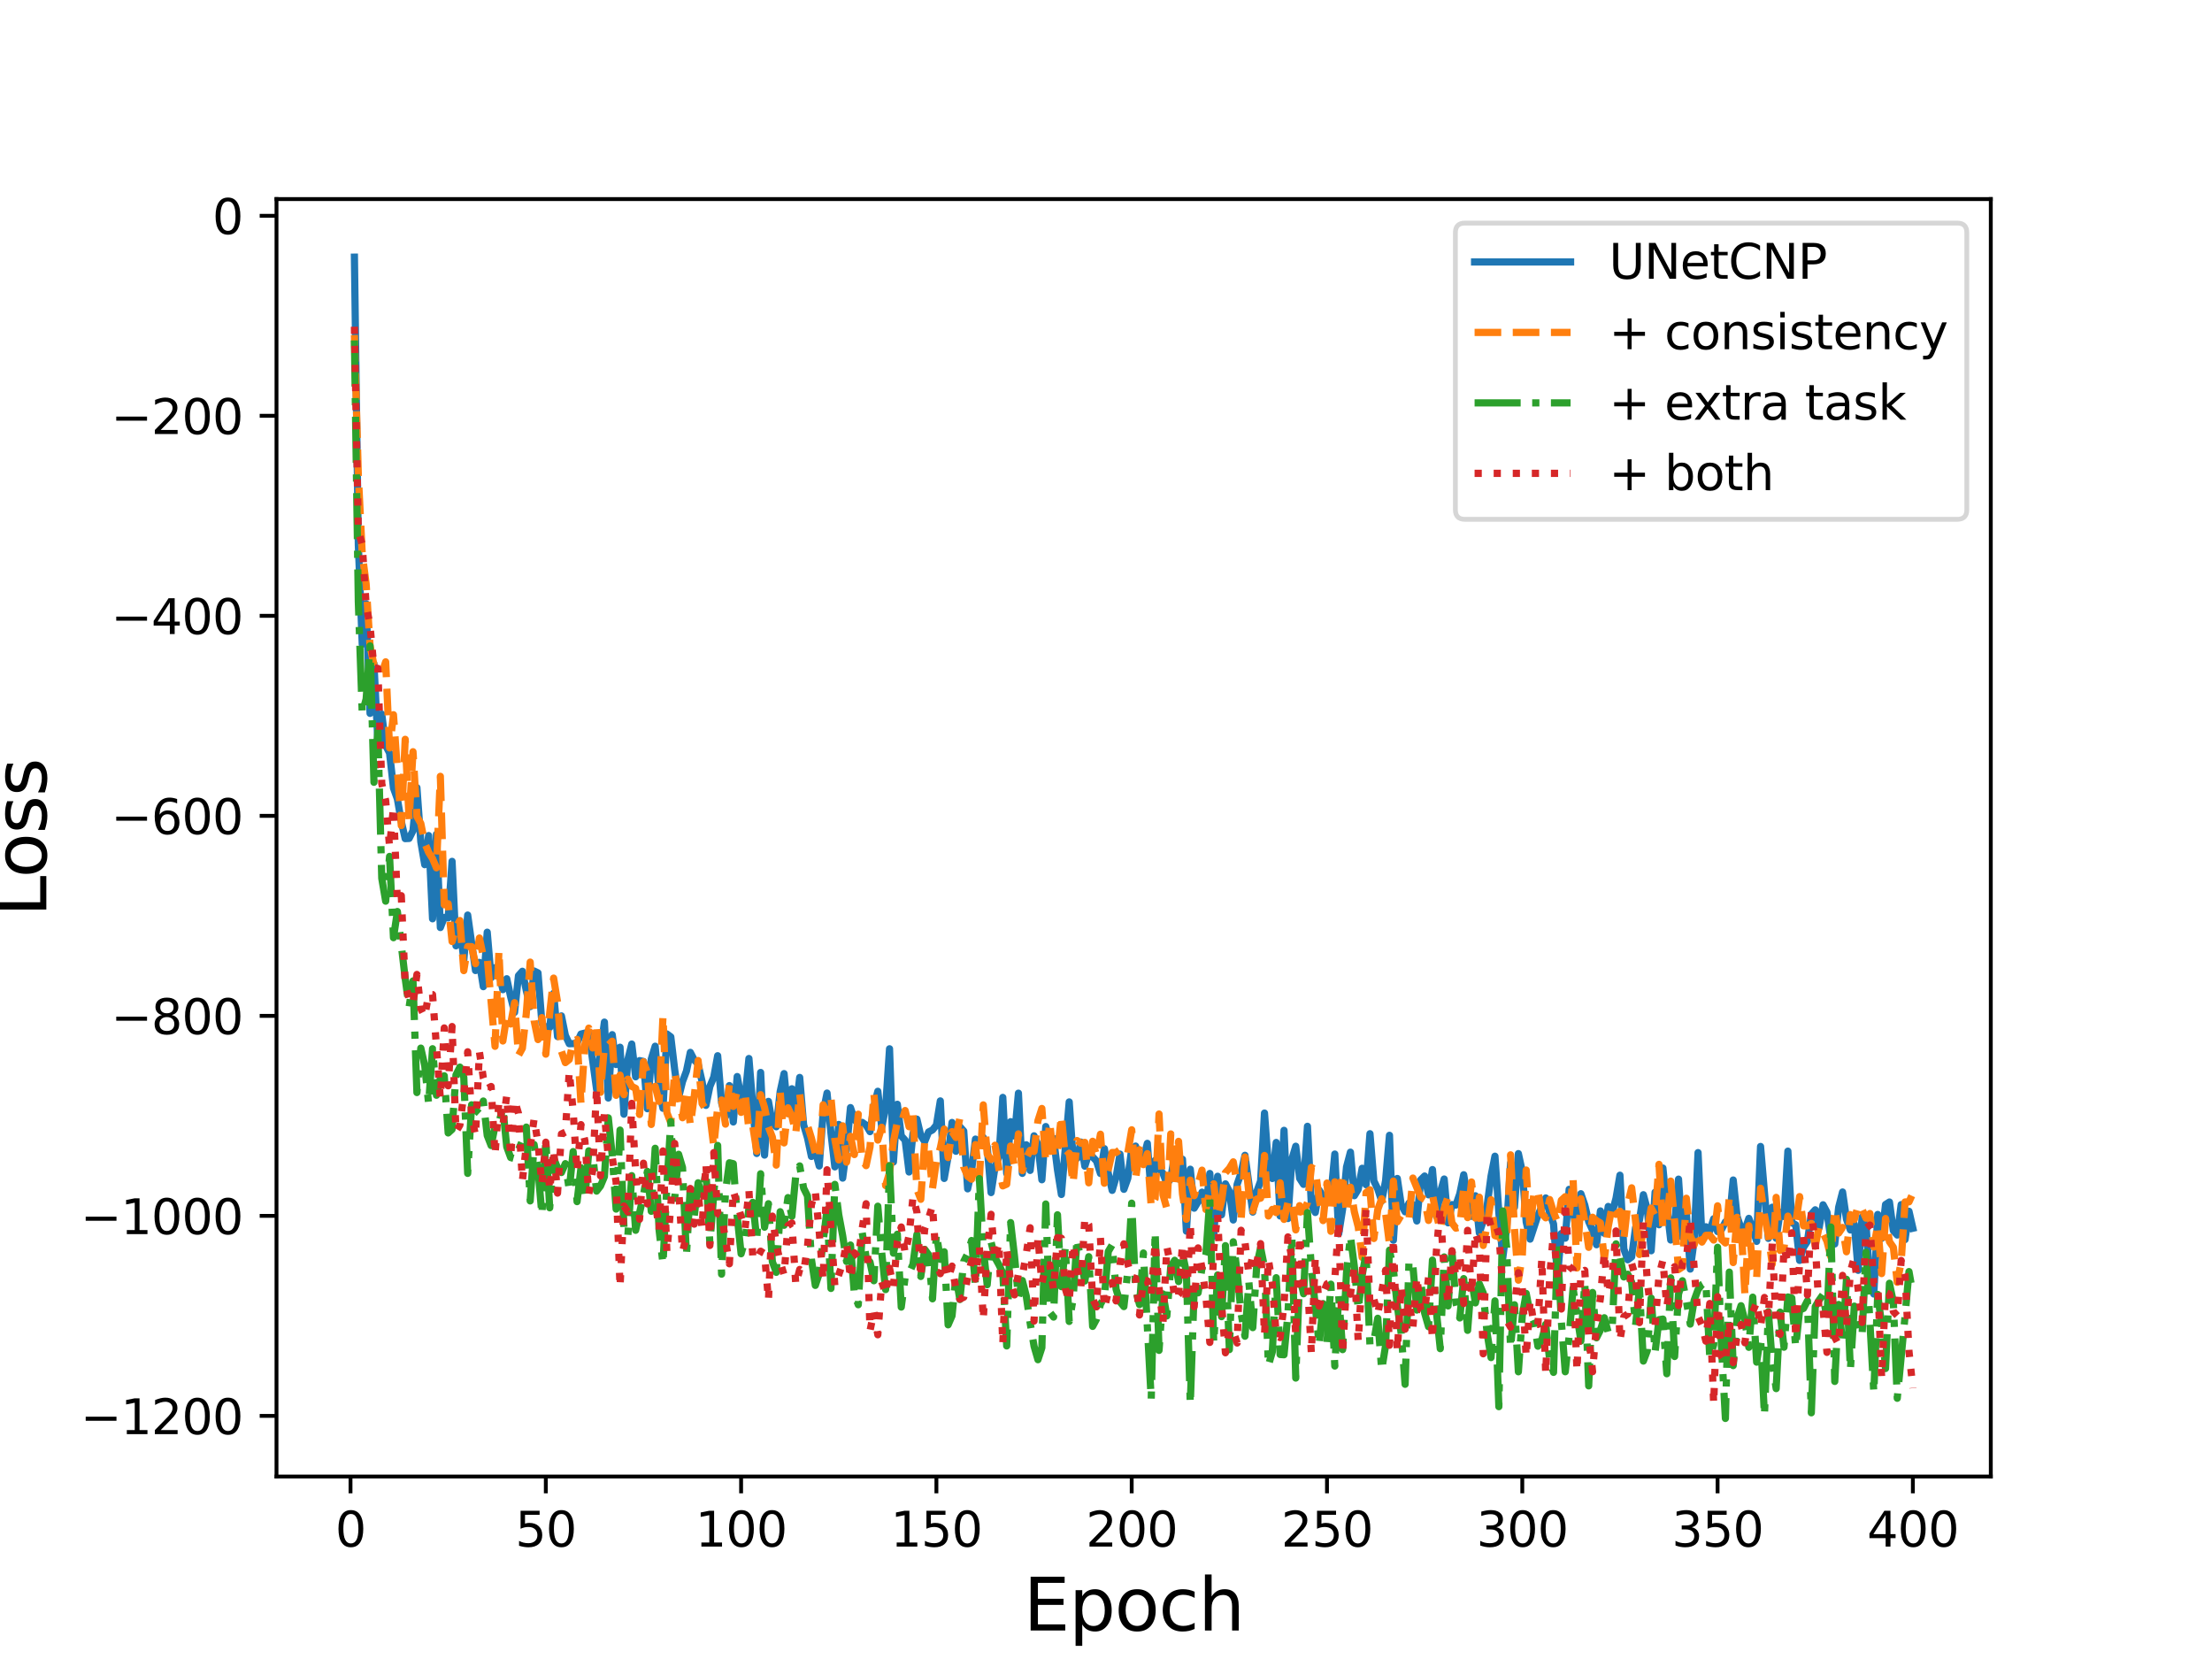 <?xml version="1.0" encoding="utf-8" standalone="no"?>
<!DOCTYPE svg PUBLIC "-//W3C//DTD SVG 1.1//EN"
  "http://www.w3.org/Graphics/SVG/1.1/DTD/svg11.dtd">
<svg height="345.6pt" version="1.1" viewBox="0 0 460.8 345.6" width="460.8pt" xmlns="http://www.w3.org/2000/svg" xmlns:xlink="http://www.w3.org/1999/xlink">
 <defs>
  <style type="text/css">*{stroke-linecap:butt;stroke-linejoin:round;}</style>
 </defs>
 <g id="figure_1">
  <g id="patch_1">
   <path d="M 0 345.6 
L 460.8 345.6 
L 460.8 0 
L 0 0 
z
" style="fill:#ffffff;"/>
  </g>
  <g id="axes_1">
   <g id="patch_2">
    <path d="M 57.6 307.584 
L 414.72 307.584 
L 414.72 41.472 
L 57.6 41.472 
z
" style="fill:#ffffff;"/>
   </g>
   <g id="matplotlib.axis_1">
    <g id="xtick_1">
     <g id="line2d_1">
      <defs>
       <path d="M 0 0 
L 0 3.5 
" id="mec82917554" style="stroke:#000000;stroke-width:0.8;"/>
      </defs>
      <g>
       <use style="stroke:#000000;stroke-width:0.8;" x="73.019" xlink:href="#mec82917554" y="307.584"/>
      </g>
     </g>
     <g id="text_1">
      <!-- 0 -->
      <g transform="translate(69.838 322.182)scale(0.1 -0.1)">
       <defs>
        <path d="M 2034 4250 
Q 1547 4250 1301 3770 
Q 1056 3291 1056 2328 
Q 1056 1369 1301 889 
Q 1547 409 2034 409 
Q 2525 409 2770 889 
Q 3016 1369 3016 2328 
Q 3016 3291 2770 3770 
Q 2525 4250 2034 4250 
z
M 2034 4750 
Q 2819 4750 3233 4129 
Q 3647 3509 3647 2328 
Q 3647 1150 3233 529 
Q 2819 -91 2034 -91 
Q 1250 -91 836 529 
Q 422 1150 422 2328 
Q 422 3509 836 4129 
Q 1250 4750 2034 4750 
z
" id="DejaVuSans-30" transform="scale(0.016)"/>
       </defs>
       <use xlink:href="#DejaVuSans-30"/>
      </g>
     </g>
    </g>
    <g id="xtick_2">
     <g id="line2d_2">
      <g>
       <use style="stroke:#000000;stroke-width:0.8;" x="113.703" xlink:href="#mec82917554" y="307.584"/>
      </g>
     </g>
     <g id="text_2">
      <!-- 50 -->
      <g transform="translate(107.34 322.182)scale(0.1 -0.1)">
       <defs>
        <path d="M 691 4666 
L 3169 4666 
L 3169 4134 
L 1269 4134 
L 1269 2991 
Q 1406 3038 1543 3061 
Q 1681 3084 1819 3084 
Q 2600 3084 3056 2656 
Q 3513 2228 3513 1497 
Q 3513 744 3044 326 
Q 2575 -91 1722 -91 
Q 1428 -91 1123 -41 
Q 819 9 494 109 
L 494 744 
Q 775 591 1075 516 
Q 1375 441 1709 441 
Q 2250 441 2565 725 
Q 2881 1009 2881 1497 
Q 2881 1984 2565 2268 
Q 2250 2553 1709 2553 
Q 1456 2553 1204 2497 
Q 953 2441 691 2322 
L 691 4666 
z
" id="DejaVuSans-35" transform="scale(0.016)"/>
       </defs>
       <use xlink:href="#DejaVuSans-35"/>
       <use x="63.623" xlink:href="#DejaVuSans-30"/>
      </g>
     </g>
    </g>
    <g id="xtick_3">
     <g id="line2d_3">
      <g>
       <use style="stroke:#000000;stroke-width:0.8;" x="154.386" xlink:href="#mec82917554" y="307.584"/>
      </g>
     </g>
     <g id="text_3">
      <!-- 100 -->
      <g transform="translate(144.842 322.182)scale(0.1 -0.1)">
       <defs>
        <path d="M 794 531 
L 1825 531 
L 1825 4091 
L 703 3866 
L 703 4441 
L 1819 4666 
L 2450 4666 
L 2450 531 
L 3481 531 
L 3481 0 
L 794 0 
L 794 531 
z
" id="DejaVuSans-31" transform="scale(0.016)"/>
       </defs>
       <use xlink:href="#DejaVuSans-31"/>
       <use x="63.623" xlink:href="#DejaVuSans-30"/>
       <use x="127.246" xlink:href="#DejaVuSans-30"/>
      </g>
     </g>
    </g>
    <g id="xtick_4">
     <g id="line2d_4">
      <g>
       <use style="stroke:#000000;stroke-width:0.8;" x="195.07" xlink:href="#mec82917554" y="307.584"/>
      </g>
     </g>
     <g id="text_4">
      <!-- 150 -->
      <g transform="translate(185.526 322.182)scale(0.1 -0.1)">
       <use xlink:href="#DejaVuSans-31"/>
       <use x="63.623" xlink:href="#DejaVuSans-35"/>
       <use x="127.246" xlink:href="#DejaVuSans-30"/>
      </g>
     </g>
    </g>
    <g id="xtick_5">
     <g id="line2d_5">
      <g>
       <use style="stroke:#000000;stroke-width:0.8;" x="235.753" xlink:href="#mec82917554" y="307.584"/>
      </g>
     </g>
     <g id="text_5">
      <!-- 200 -->
      <g transform="translate(226.209 322.182)scale(0.1 -0.1)">
       <defs>
        <path d="M 1228 531 
L 3431 531 
L 3431 0 
L 469 0 
L 469 531 
Q 828 903 1448 1529 
Q 2069 2156 2228 2338 
Q 2531 2678 2651 2914 
Q 2772 3150 2772 3378 
Q 2772 3750 2511 3984 
Q 2250 4219 1831 4219 
Q 1534 4219 1204 4116 
Q 875 4013 500 3803 
L 500 4441 
Q 881 4594 1212 4672 
Q 1544 4750 1819 4750 
Q 2544 4750 2975 4387 
Q 3406 4025 3406 3419 
Q 3406 3131 3298 2873 
Q 3191 2616 2906 2266 
Q 2828 2175 2409 1742 
Q 1991 1309 1228 531 
z
" id="DejaVuSans-32" transform="scale(0.016)"/>
       </defs>
       <use xlink:href="#DejaVuSans-32"/>
       <use x="63.623" xlink:href="#DejaVuSans-30"/>
       <use x="127.246" xlink:href="#DejaVuSans-30"/>
      </g>
     </g>
    </g>
    <g id="xtick_6">
     <g id="line2d_6">
      <g>
       <use style="stroke:#000000;stroke-width:0.8;" x="276.437" xlink:href="#mec82917554" y="307.584"/>
      </g>
     </g>
     <g id="text_6">
      <!-- 250 -->
      <g transform="translate(266.893 322.182)scale(0.1 -0.1)">
       <use xlink:href="#DejaVuSans-32"/>
       <use x="63.623" xlink:href="#DejaVuSans-35"/>
       <use x="127.246" xlink:href="#DejaVuSans-30"/>
      </g>
     </g>
    </g>
    <g id="xtick_7">
     <g id="line2d_7">
      <g>
       <use style="stroke:#000000;stroke-width:0.8;" x="317.12" xlink:href="#mec82917554" y="307.584"/>
      </g>
     </g>
     <g id="text_7">
      <!-- 300 -->
      <g transform="translate(307.576 322.182)scale(0.1 -0.1)">
       <defs>
        <path d="M 2597 2516 
Q 3050 2419 3304 2112 
Q 3559 1806 3559 1356 
Q 3559 666 3084 287 
Q 2609 -91 1734 -91 
Q 1441 -91 1130 -33 
Q 819 25 488 141 
L 488 750 
Q 750 597 1062 519 
Q 1375 441 1716 441 
Q 2309 441 2620 675 
Q 2931 909 2931 1356 
Q 2931 1769 2642 2001 
Q 2353 2234 1838 2234 
L 1294 2234 
L 1294 2753 
L 1863 2753 
Q 2328 2753 2575 2939 
Q 2822 3125 2822 3475 
Q 2822 3834 2567 4026 
Q 2313 4219 1838 4219 
Q 1578 4219 1281 4162 
Q 984 4106 628 3988 
L 628 4550 
Q 988 4650 1302 4700 
Q 1616 4750 1894 4750 
Q 2613 4750 3031 4423 
Q 3450 4097 3450 3541 
Q 3450 3153 3228 2886 
Q 3006 2619 2597 2516 
z
" id="DejaVuSans-33" transform="scale(0.016)"/>
       </defs>
       <use xlink:href="#DejaVuSans-33"/>
       <use x="63.623" xlink:href="#DejaVuSans-30"/>
       <use x="127.246" xlink:href="#DejaVuSans-30"/>
      </g>
     </g>
    </g>
    <g id="xtick_8">
     <g id="line2d_8">
      <g>
       <use style="stroke:#000000;stroke-width:0.8;" x="357.804" xlink:href="#mec82917554" y="307.584"/>
      </g>
     </g>
     <g id="text_8">
      <!-- 350 -->
      <g transform="translate(348.26 322.182)scale(0.1 -0.1)">
       <use xlink:href="#DejaVuSans-33"/>
       <use x="63.623" xlink:href="#DejaVuSans-35"/>
       <use x="127.246" xlink:href="#DejaVuSans-30"/>
      </g>
     </g>
    </g>
    <g id="xtick_9">
     <g id="line2d_9">
      <g>
       <use style="stroke:#000000;stroke-width:0.8;" x="398.487" xlink:href="#mec82917554" y="307.584"/>
      </g>
     </g>
     <g id="text_9">
      <!-- 400 -->
      <g transform="translate(388.944 322.182)scale(0.1 -0.1)">
       <defs>
        <path d="M 2419 4116 
L 825 1625 
L 2419 1625 
L 2419 4116 
z
M 2253 4666 
L 3047 4666 
L 3047 1625 
L 3713 1625 
L 3713 1100 
L 3047 1100 
L 3047 0 
L 2419 0 
L 2419 1100 
L 313 1100 
L 313 1709 
L 2253 4666 
z
" id="DejaVuSans-34" transform="scale(0.016)"/>
       </defs>
       <use xlink:href="#DejaVuSans-34"/>
       <use x="63.623" xlink:href="#DejaVuSans-30"/>
       <use x="127.246" xlink:href="#DejaVuSans-30"/>
      </g>
     </g>
    </g>
    <g id="text_10">
     <!-- Epoch -->
     <g transform="translate(213.194 339.66)scale(0.15 -0.15)">
      <defs>
       <path d="M 628 4666 
L 3578 4666 
L 3578 4134 
L 1259 4134 
L 1259 2753 
L 3481 2753 
L 3481 2222 
L 1259 2222 
L 1259 531 
L 3634 531 
L 3634 0 
L 628 0 
L 628 4666 
z
" id="DejaVuSans-45" transform="scale(0.016)"/>
       <path d="M 1159 525 
L 1159 -1331 
L 581 -1331 
L 581 3500 
L 1159 3500 
L 1159 2969 
Q 1341 3281 1617 3432 
Q 1894 3584 2278 3584 
Q 2916 3584 3314 3078 
Q 3713 2572 3713 1747 
Q 3713 922 3314 415 
Q 2916 -91 2278 -91 
Q 1894 -91 1617 61 
Q 1341 213 1159 525 
z
M 3116 1747 
Q 3116 2381 2855 2742 
Q 2594 3103 2138 3103 
Q 1681 3103 1420 2742 
Q 1159 2381 1159 1747 
Q 1159 1113 1420 752 
Q 1681 391 2138 391 
Q 2594 391 2855 752 
Q 3116 1113 3116 1747 
z
" id="DejaVuSans-70" transform="scale(0.016)"/>
       <path d="M 1959 3097 
Q 1497 3097 1228 2736 
Q 959 2375 959 1747 
Q 959 1119 1226 758 
Q 1494 397 1959 397 
Q 2419 397 2687 759 
Q 2956 1122 2956 1747 
Q 2956 2369 2687 2733 
Q 2419 3097 1959 3097 
z
M 1959 3584 
Q 2709 3584 3137 3096 
Q 3566 2609 3566 1747 
Q 3566 888 3137 398 
Q 2709 -91 1959 -91 
Q 1206 -91 779 398 
Q 353 888 353 1747 
Q 353 2609 779 3096 
Q 1206 3584 1959 3584 
z
" id="DejaVuSans-6f" transform="scale(0.016)"/>
       <path d="M 3122 3366 
L 3122 2828 
Q 2878 2963 2633 3030 
Q 2388 3097 2138 3097 
Q 1578 3097 1268 2742 
Q 959 2388 959 1747 
Q 959 1106 1268 751 
Q 1578 397 2138 397 
Q 2388 397 2633 464 
Q 2878 531 3122 666 
L 3122 134 
Q 2881 22 2623 -34 
Q 2366 -91 2075 -91 
Q 1284 -91 818 406 
Q 353 903 353 1747 
Q 353 2603 823 3093 
Q 1294 3584 2113 3584 
Q 2378 3584 2631 3529 
Q 2884 3475 3122 3366 
z
" id="DejaVuSans-63" transform="scale(0.016)"/>
       <path d="M 3513 2113 
L 3513 0 
L 2938 0 
L 2938 2094 
Q 2938 2591 2744 2837 
Q 2550 3084 2163 3084 
Q 1697 3084 1428 2787 
Q 1159 2491 1159 1978 
L 1159 0 
L 581 0 
L 581 4863 
L 1159 4863 
L 1159 2956 
Q 1366 3272 1645 3428 
Q 1925 3584 2291 3584 
Q 2894 3584 3203 3211 
Q 3513 2838 3513 2113 
z
" id="DejaVuSans-68" transform="scale(0.016)"/>
      </defs>
      <use xlink:href="#DejaVuSans-45"/>
      <use x="63.184" xlink:href="#DejaVuSans-70"/>
      <use x="126.66" xlink:href="#DejaVuSans-6f"/>
      <use x="187.842" xlink:href="#DejaVuSans-63"/>
      <use x="242.822" xlink:href="#DejaVuSans-68"/>
     </g>
    </g>
   </g>
   <g id="matplotlib.axis_2">
    <g id="ytick_1">
     <g id="line2d_10">
      <defs>
       <path d="M 0 0 
L -3.5 0 
" id="mba93592917" style="stroke:#000000;stroke-width:0.8;"/>
      </defs>
      <g>
       <use style="stroke:#000000;stroke-width:0.8;" x="57.6" xlink:href="#mba93592917" y="294.959"/>
      </g>
     </g>
     <g id="text_11">
      <!-- −1200 -->
      <g transform="translate(16.77 298.759)scale(0.1 -0.1)">
       <defs>
        <path d="M 678 2272 
L 4684 2272 
L 4684 1741 
L 678 1741 
L 678 2272 
z
" id="DejaVuSans-2212" transform="scale(0.016)"/>
       </defs>
       <use xlink:href="#DejaVuSans-2212"/>
       <use x="83.789" xlink:href="#DejaVuSans-31"/>
       <use x="147.412" xlink:href="#DejaVuSans-32"/>
       <use x="211.035" xlink:href="#DejaVuSans-30"/>
       <use x="274.658" xlink:href="#DejaVuSans-30"/>
      </g>
     </g>
    </g>
    <g id="ytick_2">
     <g id="line2d_11">
      <g>
       <use style="stroke:#000000;stroke-width:0.8;" x="57.6" xlink:href="#mba93592917" y="253.291"/>
      </g>
     </g>
     <g id="text_12">
      <!-- −1000 -->
      <g transform="translate(16.77 257.09)scale(0.1 -0.1)">
       <use xlink:href="#DejaVuSans-2212"/>
       <use x="83.789" xlink:href="#DejaVuSans-31"/>
       <use x="147.412" xlink:href="#DejaVuSans-30"/>
       <use x="211.035" xlink:href="#DejaVuSans-30"/>
       <use x="274.658" xlink:href="#DejaVuSans-30"/>
      </g>
     </g>
    </g>
    <g id="ytick_3">
     <g id="line2d_12">
      <g>
       <use style="stroke:#000000;stroke-width:0.8;" x="57.6" xlink:href="#mba93592917" y="211.623"/>
      </g>
     </g>
     <g id="text_13">
      <!-- −800 -->
      <g transform="translate(23.133 215.422)scale(0.1 -0.1)">
       <defs>
        <path d="M 2034 2216 
Q 1584 2216 1326 1975 
Q 1069 1734 1069 1313 
Q 1069 891 1326 650 
Q 1584 409 2034 409 
Q 2484 409 2743 651 
Q 3003 894 3003 1313 
Q 3003 1734 2745 1975 
Q 2488 2216 2034 2216 
z
M 1403 2484 
Q 997 2584 770 2862 
Q 544 3141 544 3541 
Q 544 4100 942 4425 
Q 1341 4750 2034 4750 
Q 2731 4750 3128 4425 
Q 3525 4100 3525 3541 
Q 3525 3141 3298 2862 
Q 3072 2584 2669 2484 
Q 3125 2378 3379 2068 
Q 3634 1759 3634 1313 
Q 3634 634 3220 271 
Q 2806 -91 2034 -91 
Q 1263 -91 848 271 
Q 434 634 434 1313 
Q 434 1759 690 2068 
Q 947 2378 1403 2484 
z
M 1172 3481 
Q 1172 3119 1398 2916 
Q 1625 2713 2034 2713 
Q 2441 2713 2670 2916 
Q 2900 3119 2900 3481 
Q 2900 3844 2670 4047 
Q 2441 4250 2034 4250 
Q 1625 4250 1398 4047 
Q 1172 3844 1172 3481 
z
" id="DejaVuSans-38" transform="scale(0.016)"/>
       </defs>
       <use xlink:href="#DejaVuSans-2212"/>
       <use x="83.789" xlink:href="#DejaVuSans-38"/>
       <use x="147.412" xlink:href="#DejaVuSans-30"/>
       <use x="211.035" xlink:href="#DejaVuSans-30"/>
      </g>
     </g>
    </g>
    <g id="ytick_4">
     <g id="line2d_13">
      <g>
       <use style="stroke:#000000;stroke-width:0.8;" x="57.6" xlink:href="#mba93592917" y="169.955"/>
      </g>
     </g>
     <g id="text_14">
      <!-- −600 -->
      <g transform="translate(23.133 173.754)scale(0.1 -0.1)">
       <defs>
        <path d="M 2113 2584 
Q 1688 2584 1439 2293 
Q 1191 2003 1191 1497 
Q 1191 994 1439 701 
Q 1688 409 2113 409 
Q 2538 409 2786 701 
Q 3034 994 3034 1497 
Q 3034 2003 2786 2293 
Q 2538 2584 2113 2584 
z
M 3366 4563 
L 3366 3988 
Q 3128 4100 2886 4159 
Q 2644 4219 2406 4219 
Q 1781 4219 1451 3797 
Q 1122 3375 1075 2522 
Q 1259 2794 1537 2939 
Q 1816 3084 2150 3084 
Q 2853 3084 3261 2657 
Q 3669 2231 3669 1497 
Q 3669 778 3244 343 
Q 2819 -91 2113 -91 
Q 1303 -91 875 529 
Q 447 1150 447 2328 
Q 447 3434 972 4092 
Q 1497 4750 2381 4750 
Q 2619 4750 2861 4703 
Q 3103 4656 3366 4563 
z
" id="DejaVuSans-36" transform="scale(0.016)"/>
       </defs>
       <use xlink:href="#DejaVuSans-2212"/>
       <use x="83.789" xlink:href="#DejaVuSans-36"/>
       <use x="147.412" xlink:href="#DejaVuSans-30"/>
       <use x="211.035" xlink:href="#DejaVuSans-30"/>
      </g>
     </g>
    </g>
    <g id="ytick_5">
     <g id="line2d_14">
      <g>
       <use style="stroke:#000000;stroke-width:0.8;" x="57.6" xlink:href="#mba93592917" y="128.287"/>
      </g>
     </g>
     <g id="text_15">
      <!-- −400 -->
      <g transform="translate(23.133 132.086)scale(0.1 -0.1)">
       <use xlink:href="#DejaVuSans-2212"/>
       <use x="83.789" xlink:href="#DejaVuSans-34"/>
       <use x="147.412" xlink:href="#DejaVuSans-30"/>
       <use x="211.035" xlink:href="#DejaVuSans-30"/>
      </g>
     </g>
    </g>
    <g id="ytick_6">
     <g id="line2d_15">
      <g>
       <use style="stroke:#000000;stroke-width:0.8;" x="57.6" xlink:href="#mba93592917" y="86.619"/>
      </g>
     </g>
     <g id="text_16">
      <!-- −200 -->
      <g transform="translate(23.133 90.418)scale(0.1 -0.1)">
       <use xlink:href="#DejaVuSans-2212"/>
       <use x="83.789" xlink:href="#DejaVuSans-32"/>
       <use x="147.412" xlink:href="#DejaVuSans-30"/>
       <use x="211.035" xlink:href="#DejaVuSans-30"/>
      </g>
     </g>
    </g>
    <g id="ytick_7">
     <g id="line2d_16">
      <g>
       <use style="stroke:#000000;stroke-width:0.8;" x="57.6" xlink:href="#mba93592917" y="44.951"/>
      </g>
     </g>
     <g id="text_17">
      <!-- 0 -->
      <g transform="translate(44.237 48.75)scale(0.1 -0.1)">
       <use xlink:href="#DejaVuSans-30"/>
      </g>
     </g>
    </g>
    <g id="text_18">
     <!-- Loss -->
     <g transform="translate(9.651 190.979)rotate(-90)scale(0.15 -0.15)">
      <defs>
       <path d="M 628 4666 
L 1259 4666 
L 1259 531 
L 3531 531 
L 3531 0 
L 628 0 
L 628 4666 
z
" id="DejaVuSans-4c" transform="scale(0.016)"/>
       <path d="M 2834 3397 
L 2834 2853 
Q 2591 2978 2328 3040 
Q 2066 3103 1784 3103 
Q 1356 3103 1142 2972 
Q 928 2841 928 2578 
Q 928 2378 1081 2264 
Q 1234 2150 1697 2047 
L 1894 2003 
Q 2506 1872 2764 1633 
Q 3022 1394 3022 966 
Q 3022 478 2636 193 
Q 2250 -91 1575 -91 
Q 1294 -91 989 -36 
Q 684 19 347 128 
L 347 722 
Q 666 556 975 473 
Q 1284 391 1588 391 
Q 1994 391 2212 530 
Q 2431 669 2431 922 
Q 2431 1156 2273 1281 
Q 2116 1406 1581 1522 
L 1381 1569 
Q 847 1681 609 1914 
Q 372 2147 372 2553 
Q 372 3047 722 3315 
Q 1072 3584 1716 3584 
Q 2034 3584 2315 3537 
Q 2597 3491 2834 3397 
z
" id="DejaVuSans-73" transform="scale(0.016)"/>
      </defs>
      <use xlink:href="#DejaVuSans-4c"/>
      <use x="53.963" xlink:href="#DejaVuSans-6f"/>
      <use x="115.145" xlink:href="#DejaVuSans-73"/>
      <use x="167.244" xlink:href="#DejaVuSans-73"/>
     </g>
    </g>
   </g>
   <g id="line2d_17">
    <path clip-path="url(#pb460bf44d2)" d="M 73.833 53.568 
L 74.646 113.476 
L 75.46 134.205 
L 76.274 125.761 
L 77.087 148.61 
L 77.901 138.271 
L 78.715 154.348 
L 79.528 148.759 
L 80.342 155.304 
L 81.156 156.873 
L 81.969 164.174 
L 82.783 166.437 
L 83.597 171.134 
L 84.41 174.7 
L 85.224 174.659 
L 86.038 173.036 
L 86.851 164.078 
L 87.665 175.353 
L 88.479 180.128 
L 89.292 174.06 
L 90.106 191.402 
L 90.92 173.785 
L 91.733 193.225 
L 92.547 191.114 
L 93.361 191.217 
L 94.174 179.435 
L 94.988 197.027 
L 95.802 192.72 
L 96.616 200.033 
L 97.429 190.62 
L 99.057 202.182 
L 99.87 200.482 
L 100.684 205.541 
L 101.498 194.191 
L 102.311 203.691 
L 103.125 201.583 
L 103.939 202.777 
L 104.752 206.163 
L 105.566 203.887 
L 106.38 207.665 
L 107.193 210.898 
L 108.007 203.244 
L 108.821 202.334 
L 109.634 206.35 
L 110.448 209.687 
L 111.262 202.278 
L 112.075 202.673 
L 112.889 213.176 
L 113.703 214.268 
L 114.516 214.04 
L 115.33 206.93 
L 116.144 215.926 
L 116.957 211.631 
L 117.771 215.666 
L 118.585 217.425 
L 119.398 217.406 
L 120.212 217.23 
L 121.026 215.413 
L 122.653 215.009 
L 124.28 226.94 
L 125.094 219.071 
L 125.908 212.922 
L 126.721 228.739 
L 127.535 215.537 
L 128.349 221.764 
L 129.162 218.155 
L 129.976 232.109 
L 130.79 220.768 
L 131.603 217.493 
L 132.417 224.322 
L 133.231 220.943 
L 134.044 221.116 
L 134.858 230.971 
L 135.672 220.62 
L 136.485 217.945 
L 137.299 227.293 
L 138.113 230.883 
L 138.926 215.397 
L 139.74 215.998 
L 140.554 222.847 
L 141.367 228.631 
L 142.181 225.307 
L 142.995 223.141 
L 143.808 219.228 
L 144.622 220.815 
L 145.436 221.666 
L 146.249 225.293 
L 147.063 230.267 
L 147.877 226.325 
L 148.69 224.382 
L 149.504 219.925 
L 150.318 229.738 
L 151.131 232.644 
L 151.945 226.15 
L 152.759 233.729 
L 153.572 224.262 
L 154.386 228.681 
L 155.2 228.706 
L 156.013 220.505 
L 157.641 240.292 
L 158.454 223.411 
L 159.268 240.629 
L 160.082 229.438 
L 160.895 234.018 
L 161.709 234.723 
L 162.523 227.399 
L 163.336 223.653 
L 164.15 231.961 
L 164.964 226.807 
L 165.777 231.242 
L 166.591 224.449 
L 167.405 234.305 
L 168.219 237.056 
L 169.032 240.906 
L 169.846 239.806 
L 170.66 242.901 
L 171.473 231.795 
L 172.287 227.701 
L 173.101 236.001 
L 173.914 243.082 
L 174.728 234.243 
L 175.542 245.423 
L 176.355 239.196 
L 177.169 230.732 
L 177.983 233.174 
L 178.796 234.16 
L 179.61 233.808 
L 180.424 234.384 
L 181.237 235.743 
L 182.051 230.472 
L 182.865 227.333 
L 183.678 234.836 
L 184.492 230.665 
L 185.306 218.48 
L 186.119 242.066 
L 186.933 230.042 
L 187.747 236.641 
L 188.56 237.53 
L 189.374 244.146 
L 190.188 236.174 
L 191.001 233.133 
L 191.815 236.555 
L 192.629 237.808 
L 193.442 235.807 
L 194.256 235.397 
L 195.07 234.379 
L 195.883 229.339 
L 196.697 245.493 
L 197.511 240.913 
L 198.324 233.829 
L 199.138 239.832 
L 199.952 234.709 
L 200.765 235.616 
L 201.579 247.659 
L 202.393 243.86 
L 203.206 237.293 
L 204.02 237.782 
L 204.834 236.953 
L 205.647 238.886 
L 206.461 248.439 
L 207.275 243.162 
L 208.088 241.041 
L 208.902 228.608 
L 209.716 244.455 
L 210.529 233.662 
L 211.343 236.665 
L 212.157 227.725 
L 212.97 244.433 
L 213.784 238.476 
L 214.598 243.818 
L 215.411 236.611 
L 216.225 238.446 
L 217.039 245.766 
L 217.852 234.679 
L 218.666 237.658 
L 219.48 237.151 
L 220.293 243.694 
L 221.107 248.83 
L 222.734 229.547 
L 223.548 241.183 
L 224.362 241.306 
L 225.175 237.911 
L 225.989 242.94 
L 226.803 240.317 
L 227.616 241.004 
L 228.43 241.87 
L 229.244 244.46 
L 230.057 239.276 
L 230.871 244.425 
L 231.685 247.978 
L 232.498 245.229 
L 233.312 240.425 
L 234.126 247.757 
L 234.939 245.48 
L 235.753 239.348 
L 236.567 238.752 
L 237.381 240.746 
L 238.194 241.317 
L 239.008 238.18 
L 239.822 248.719 
L 240.635 241.718 
L 241.449 243.517 
L 242.263 244.414 
L 243.076 246.583 
L 243.89 245.599 
L 244.704 240.448 
L 245.517 245.598 
L 246.331 241.491 
L 247.145 256.47 
L 247.958 243.571 
L 248.772 251.689 
L 249.586 250.33 
L 250.399 248.351 
L 251.213 251.503 
L 252.027 244.453 
L 252.84 257.568 
L 253.654 245.038 
L 254.468 253.067 
L 255.281 246.621 
L 256.095 248.2 
L 256.909 254.146 
L 257.722 246.701 
L 258.536 244.348 
L 259.35 240.671 
L 260.977 252.502 
L 261.791 248.319 
L 262.604 246.025 
L 263.418 231.87 
L 264.232 242.837 
L 265.045 245.502 
L 265.859 237.995 
L 266.673 253.309 
L 267.486 235.469 
L 268.3 253.846 
L 269.114 241.521 
L 269.927 238.78 
L 270.741 245.472 
L 271.555 246.728 
L 272.368 234.628 
L 273.182 251.028 
L 273.996 252.58 
L 274.809 247.934 
L 275.623 249.214 
L 277.25 248.903 
L 278.064 240.407 
L 278.878 257.005 
L 279.691 251.885 
L 280.505 243.107 
L 281.319 240.014 
L 282.132 249.088 
L 282.946 247.751 
L 283.76 243.373 
L 284.573 246.8 
L 285.387 236.173 
L 286.201 246.011 
L 287.014 247.694 
L 287.828 250.214 
L 288.642 245.972 
L 289.455 236.502 
L 290.269 258.364 
L 291.083 245.495 
L 291.896 250.952 
L 292.71 252.445 
L 293.524 250.627 
L 294.337 250.948 
L 295.151 254.355 
L 295.965 245.787 
L 296.778 244.987 
L 297.592 248.903 
L 298.406 243.642 
L 299.219 253.376 
L 300.033 248.429 
L 300.847 245.611 
L 301.66 254.737 
L 302.474 250.94 
L 303.288 251.044 
L 304.101 248.681 
L 304.915 244.721 
L 305.729 249.611 
L 306.543 253.386 
L 307.356 249.097 
L 308.17 256.843 
L 308.984 254.345 
L 309.797 251.155 
L 310.611 245.006 
L 311.425 240.858 
L 312.238 252.619 
L 313.052 262.08 
L 313.866 255.722 
L 314.679 242.289 
L 315.493 251.487 
L 316.307 240.316 
L 317.12 244.057 
L 317.934 254.536 
L 318.748 258.134 
L 320.375 253.166 
L 322.002 249.555 
L 322.816 252.642 
L 323.63 254.971 
L 324.443 265.824 
L 325.257 256.965 
L 326.071 257.936 
L 326.884 247.755 
L 327.698 251.923 
L 328.512 257.582 
L 329.325 248.674 
L 330.139 251.041 
L 330.953 254.495 
L 331.766 256.308 
L 332.58 259.303 
L 333.394 252.26 
L 334.207 256.92 
L 335.021 251.327 
L 335.835 252.648 
L 336.648 249.608 
L 337.462 244.816 
L 338.276 260.197 
L 339.089 262.437 
L 339.903 261.832 
L 340.717 255.703 
L 341.53 254.197 
L 342.344 248.882 
L 343.158 251.93 
L 343.971 260.559 
L 344.785 248.359 
L 345.599 255.14 
L 346.412 243.326 
L 347.226 251.396 
L 348.04 258.316 
L 348.853 254.985 
L 349.667 245.637 
L 350.481 257.779 
L 351.294 252.532 
L 352.108 264.373 
L 352.922 258.418 
L 353.735 240.106 
L 354.549 258.07 
L 355.363 255.557 
L 356.176 256.441 
L 356.99 253.897 
L 357.804 256.558 
L 358.617 256.141 
L 359.431 254.545 
L 360.245 254.526 
L 361.058 245.814 
L 361.872 253.421 
L 362.686 255.866 
L 363.499 256.204 
L 364.313 253.807 
L 365.127 255.958 
L 365.94 258.602 
L 366.754 238.828 
L 368.381 257.976 
L 369.195 251.486 
L 370.009 257.958 
L 370.822 252.532 
L 371.636 253.428 
L 372.45 239.802 
L 373.263 254.701 
L 374.077 255.14 
L 374.891 262.567 
L 375.704 259.85 
L 376.518 258.589 
L 377.332 252.927 
L 378.146 252.025 
L 378.959 255.757 
L 379.773 250.98 
L 380.587 252.51 
L 381.4 258.109 
L 382.214 259.143 
L 383.028 251.486 
L 383.841 248.314 
L 384.655 253.976 
L 385.469 256.223 
L 386.282 255 
L 387.096 264.633 
L 387.91 253.511 
L 388.723 254.963 
L 389.537 267.206 
L 390.351 269.569 
L 391.164 252.988 
L 391.978 257.981 
L 392.792 250.924 
L 393.605 250.4 
L 394.419 256.369 
L 395.233 257.282 
L 396.046 250.945 
L 396.86 258.225 
L 397.674 252.33 
L 398.487 255.864 
L 398.487 255.864 
" style="fill:none;stroke:#1f77b4;stroke-linecap:square;stroke-width:1.5;"/>
   </g>
   <g id="line2d_18">
    <path clip-path="url(#pb460bf44d2)" d="M 73.833 69.789 
L 74.646 98.976 
L 75.46 115.358 
L 76.274 121.644 
L 77.087 134.535 
L 77.901 138.508 
L 78.715 139.243 
L 79.528 140.3 
L 80.342 137.872 
L 81.156 155.806 
L 81.969 148.89 
L 83.597 171.98 
L 84.41 154.011 
L 85.224 170.76 
L 86.038 156.596 
L 86.851 170.085 
L 87.665 171.536 
L 88.479 175.625 
L 89.292 177.554 
L 90.106 178.86 
L 90.92 180.78 
L 91.733 161.722 
L 92.547 188.489 
L 93.361 188.26 
L 94.174 196.135 
L 94.988 193.162 
L 95.802 191.762 
L 96.616 202.201 
L 97.429 197.187 
L 98.243 197.2 
L 99.057 200.756 
L 99.87 195.406 
L 100.684 199.272 
L 101.498 199.467 
L 103.125 217.97 
L 103.939 197.996 
L 104.752 216.858 
L 105.566 211.655 
L 106.38 213.317 
L 107.193 208.872 
L 108.007 219.852 
L 108.821 218.377 
L 109.634 211.168 
L 110.448 200.422 
L 111.262 212.619 
L 112.075 216.564 
L 112.889 211.987 
L 113.703 219.603 
L 114.516 211.015 
L 115.33 203.753 
L 116.144 208.741 
L 116.957 218.99 
L 117.771 221.364 
L 118.585 220.719 
L 119.398 217.007 
L 120.212 216.525 
L 121.026 229.829 
L 121.839 217.6 
L 122.653 214.175 
L 123.467 218.306 
L 124.28 213.311 
L 125.094 227.561 
L 125.908 217.91 
L 126.721 217.724 
L 127.535 216.907 
L 128.349 228.18 
L 129.162 223.969 
L 129.976 228.042 
L 130.79 224.803 
L 131.603 226.315 
L 132.417 226.725 
L 133.231 232.169 
L 134.044 221.197 
L 134.858 223.423 
L 135.672 234.248 
L 136.485 226.297 
L 137.299 229.441 
L 138.113 211.668 
L 138.926 231.779 
L 139.74 233.878 
L 140.554 223.321 
L 142.181 232.847 
L 142.995 227.156 
L 143.808 234.374 
L 144.622 228.44 
L 145.436 220.928 
L 146.249 229.887 
L 147.063 231.165 
L 147.877 232.149 
L 148.69 238.821 
L 149.504 230.695 
L 150.318 229.152 
L 151.131 234.181 
L 151.945 225.693 
L 152.759 230.481 
L 153.572 227.274 
L 154.386 231.729 
L 155.2 227.61 
L 156.013 235.363 
L 156.827 234.68 
L 157.641 239.829 
L 158.454 228.04 
L 159.268 230.71 
L 160.082 234.753 
L 160.895 236.877 
L 161.709 242.716 
L 162.523 227.33 
L 163.336 238.091 
L 164.15 230.781 
L 164.964 232.541 
L 165.777 236.079 
L 166.591 227.867 
L 167.405 234.66 
L 168.219 234.445 
L 169.032 237.092 
L 169.846 240.21 
L 170.66 241.39 
L 171.473 230.147 
L 172.287 231.733 
L 173.101 228.586 
L 173.914 237.375 
L 174.728 241.621 
L 175.542 234.523 
L 176.355 242.098 
L 177.169 236.711 
L 177.983 240.52 
L 178.796 232.105 
L 179.61 241.644 
L 180.424 242.828 
L 181.237 238.94 
L 182.051 227.831 
L 182.865 237.5 
L 183.678 234.83 
L 184.492 246.978 
L 185.306 244.278 
L 186.119 237.772 
L 186.933 233.742 
L 187.747 233.904 
L 188.56 231.341 
L 189.374 234.718 
L 190.188 232.196 
L 191.001 247.736 
L 191.815 249.844 
L 192.629 237.81 
L 193.442 239.684 
L 194.256 247.571 
L 195.07 241.764 
L 195.883 239.141 
L 196.697 235.212 
L 197.511 241.138 
L 198.324 235.747 
L 199.138 236.954 
L 199.952 232.924 
L 200.765 243.127 
L 201.579 245.03 
L 202.393 245.649 
L 203.206 238.44 
L 204.02 245.614 
L 204.834 230.168 
L 205.647 240.399 
L 206.461 241.539 
L 207.275 238.573 
L 208.088 243.457 
L 208.902 247.043 
L 209.716 246.685 
L 210.529 238.739 
L 211.343 242.997 
L 212.157 236.211 
L 212.97 243.856 
L 213.784 241.283 
L 214.598 239.65 
L 215.411 239.864 
L 216.225 233.464 
L 217.039 230.913 
L 217.852 241.974 
L 218.666 233.794 
L 219.48 240.998 
L 220.293 239.875 
L 221.107 232.45 
L 221.921 241.042 
L 222.734 240.246 
L 223.548 246.466 
L 224.362 237.593 
L 225.175 238.163 
L 225.989 237.975 
L 226.803 246.407 
L 227.616 237.748 
L 228.43 240.791 
L 229.244 236.276 
L 230.057 246.491 
L 230.871 243.679 
L 231.685 240.083 
L 232.498 240.088 
L 233.312 239.503 
L 234.126 239.156 
L 234.939 240.165 
L 235.753 235.354 
L 236.567 245.633 
L 237.381 239.497 
L 238.194 242.615 
L 239.008 240.326 
L 239.822 251.369 
L 240.635 249.703 
L 241.449 232.07 
L 242.263 248.883 
L 243.076 251.757 
L 243.89 236.215 
L 244.704 246.418 
L 245.517 237.762 
L 246.331 248.705 
L 247.145 253.99 
L 247.958 245.847 
L 248.772 249.081 
L 249.586 246.649 
L 250.399 243.765 
L 251.213 251.964 
L 252.027 247.779 
L 252.84 246.609 
L 253.654 253.219 
L 254.468 250.234 
L 255.281 244.275 
L 256.095 243.394 
L 256.909 242.034 
L 257.722 246.595 
L 258.536 254.306 
L 259.35 241.036 
L 260.163 248.525 
L 260.977 252.272 
L 261.791 249.795 
L 262.604 249.6 
L 263.418 240.704 
L 264.232 253.318 
L 265.045 251.932 
L 265.859 252.613 
L 266.673 246.403 
L 267.486 254.024 
L 268.3 250.515 
L 269.114 250.038 
L 269.927 256.209 
L 270.741 251.156 
L 271.555 252.396 
L 272.368 250.536 
L 273.182 243.198 
L 273.996 243.682 
L 274.809 249.78 
L 275.623 254.276 
L 276.437 246.45 
L 277.25 256.507 
L 278.064 246.2 
L 278.878 250.009 
L 279.691 244.645 
L 280.505 252.724 
L 281.319 247.315 
L 282.132 252.424 
L 282.946 255.615 
L 283.76 261.922 
L 284.573 248.447 
L 285.387 247.854 
L 286.201 258.002 
L 287.014 251.959 
L 287.828 249.723 
L 288.642 252.742 
L 289.455 259.225 
L 290.269 246.04 
L 291.083 254.531 
L 291.896 253.178 
L 292.71 253.988 
L 293.524 253.891 
L 294.337 245.407 
L 295.965 249.405 
L 296.778 249.888 
L 297.592 254.241 
L 298.406 248.882 
L 299.219 253.137 
L 300.033 256.099 
L 300.847 251.784 
L 301.66 249.227 
L 302.474 254.769 
L 303.288 255.849 
L 304.101 255.642 
L 304.915 247.283 
L 305.729 253.653 
L 306.543 246.224 
L 307.356 253.751 
L 308.17 249.392 
L 308.984 259.458 
L 309.797 255.114 
L 310.611 249.924 
L 311.425 257.416 
L 312.238 257.637 
L 313.052 258.568 
L 313.866 257.565 
L 314.679 240.574 
L 315.493 255.92 
L 316.307 266.685 
L 317.12 261.695 
L 317.934 243.743 
L 318.748 256.15 
L 319.561 248.379 
L 320.375 248.078 
L 321.189 252.826 
L 322.002 253.696 
L 322.816 249.883 
L 323.63 252.508 
L 324.443 254.548 
L 325.257 250.035 
L 326.071 249.288 
L 326.884 253.253 
L 327.698 245.561 
L 328.512 264.149 
L 329.325 249.719 
L 330.139 254.293 
L 330.953 259.845 
L 331.766 253.573 
L 332.58 254.295 
L 333.394 254.762 
L 334.207 262.368 
L 335.021 255.56 
L 335.835 251.251 
L 336.648 252.971 
L 337.462 252.322 
L 338.276 258.104 
L 339.089 250.849 
L 339.903 247.442 
L 341.53 261.334 
L 342.344 255.56 
L 343.158 256.233 
L 343.971 251.671 
L 344.785 253.22 
L 345.599 242.554 
L 346.412 255.804 
L 347.226 254.909 
L 348.04 246.045 
L 348.853 254.428 
L 349.667 264.462 
L 350.481 263.93 
L 351.294 249.617 
L 352.108 257.412 
L 352.922 259.345 
L 353.735 256.648 
L 354.549 258.747 
L 355.363 257.348 
L 356.176 257.319 
L 356.99 258.328 
L 357.804 251.192 
L 358.617 258.196 
L 359.431 258.937 
L 360.245 249.351 
L 361.058 263.016 
L 361.872 253.585 
L 362.686 254.854 
L 363.499 269.719 
L 364.313 255.333 
L 365.127 263.896 
L 365.94 266.351 
L 366.754 247.54 
L 367.568 253.185 
L 368.381 257.384 
L 369.195 263.331 
L 370.009 249.434 
L 370.822 260.488 
L 371.636 259.992 
L 372.45 253.342 
L 373.263 255.701 
L 374.077 254.846 
L 374.891 249.271 
L 375.704 255.362 
L 376.518 255.372 
L 377.332 254.866 
L 378.146 259.599 
L 378.959 255.483 
L 379.773 256.818 
L 380.587 258.557 
L 381.4 261.813 
L 382.214 251.969 
L 383.028 256.878 
L 383.841 255.7 
L 384.655 260.77 
L 385.469 253.018 
L 386.282 254.056 
L 387.096 251.112 
L 387.91 251.965 
L 388.723 253.758 
L 389.537 252.793 
L 390.351 259.781 
L 391.164 255.176 
L 391.978 265.313 
L 392.792 253.836 
L 393.605 258.662 
L 394.419 259.833 
L 395.233 267.123 
L 396.046 262.916 
L 396.86 250.388 
L 397.674 250.375 
L 398.487 248.581 
L 398.487 248.581 
" style="fill:none;stroke:#ff7f0e;stroke-dasharray:5.55,2.4;stroke-dashoffset:0;stroke-width:1.5;"/>
   </g>
   <g id="line2d_19">
    <path clip-path="url(#pb460bf44d2)" d="M 73.833 70.92 
L 74.646 125.373 
L 75.46 148.598 
L 76.274 145.617 
L 77.087 134.54 
L 77.901 162.966 
L 78.715 152.254 
L 79.528 182.969 
L 80.342 187.732 
L 81.156 178.403 
L 81.969 195.34 
L 82.783 189.882 
L 84.41 203.831 
L 85.224 209.8 
L 86.038 204.351 
L 86.851 227.598 
L 87.665 218.339 
L 88.479 221.976 
L 89.292 229.939 
L 90.106 218.467 
L 90.92 228.161 
L 91.733 224.628 
L 92.547 224.099 
L 93.361 236.014 
L 94.174 235.274 
L 94.988 223.943 
L 95.802 222.298 
L 96.616 224.422 
L 97.429 244.439 
L 98.243 230.151 
L 99.057 231.213 
L 99.87 231.978 
L 100.684 229.363 
L 101.498 236.544 
L 102.311 238.635 
L 103.125 234.583 
L 103.939 233.831 
L 104.752 230.799 
L 105.566 238.905 
L 106.38 241.137 
L 107.193 241.359 
L 108.821 237.642 
L 109.634 234.793 
L 110.448 250.173 
L 111.262 238.423 
L 112.075 243.594 
L 112.889 253.026 
L 113.703 237.544 
L 114.516 251.609 
L 115.33 241.247 
L 116.144 243.279 
L 116.957 244.261 
L 117.771 242.407 
L 118.585 247.821 
L 119.398 239.9 
L 120.212 250.322 
L 121.026 243.257 
L 121.839 249.804 
L 122.653 239.737 
L 123.467 240.468 
L 124.28 248.129 
L 125.094 247.071 
L 125.908 245.125 
L 126.721 232.865 
L 127.535 240.648 
L 128.349 251.877 
L 129.162 235.413 
L 129.976 255.635 
L 130.79 257.528 
L 131.603 244.906 
L 132.417 256.293 
L 134.044 249.046 
L 134.858 244.015 
L 135.672 252.337 
L 136.485 239.205 
L 137.299 256.209 
L 138.113 263.325 
L 138.926 246.981 
L 139.74 233.64 
L 140.554 249.635 
L 141.367 240.461 
L 142.181 243.216 
L 142.995 261.57 
L 143.808 247.263 
L 144.622 253.347 
L 145.436 246.391 
L 146.249 248.864 
L 147.063 244.049 
L 147.877 258.984 
L 149.504 238.617 
L 150.318 265.43 
L 151.131 248.237 
L 151.945 242.224 
L 152.759 242.418 
L 153.572 253.409 
L 154.386 261.182 
L 155.2 258.36 
L 156.013 251.705 
L 156.827 250.467 
L 157.641 258.207 
L 158.454 244.516 
L 159.268 255.647 
L 160.082 250.753 
L 160.895 262.834 
L 161.709 265.054 
L 162.523 252.42 
L 163.336 255.256 
L 164.15 249.479 
L 164.964 253.386 
L 165.777 244.868 
L 166.591 242.878 
L 167.405 247.502 
L 168.219 249.152 
L 169.032 262.314 
L 169.846 267.776 
L 170.66 265.319 
L 172.287 251.98 
L 173.101 268.409 
L 173.914 246.721 
L 174.728 253.048 
L 175.542 257.401 
L 176.355 262.793 
L 177.169 259.356 
L 177.983 269.628 
L 178.796 271.803 
L 179.61 256.734 
L 180.424 261.898 
L 181.237 262.907 
L 182.051 266.804 
L 182.865 251.273 
L 183.678 260.983 
L 184.492 268.647 
L 185.306 242.833 
L 186.119 261.06 
L 186.933 257.107 
L 187.747 272.291 
L 188.56 266.043 
L 189.374 265.246 
L 190.188 263.393 
L 191.001 257.189 
L 191.815 265.911 
L 192.629 260.264 
L 193.442 261.374 
L 194.256 270.57 
L 195.07 257.027 
L 195.883 262.339 
L 196.697 260.765 
L 197.511 275.986 
L 198.324 274.114 
L 199.138 265.856 
L 199.952 270.713 
L 200.765 262.771 
L 201.579 261.154 
L 202.393 258.418 
L 203.206 267.755 
L 204.02 245.526 
L 204.834 260.126 
L 205.647 267.636 
L 206.461 258.751 
L 207.275 261.999 
L 208.088 263.464 
L 208.902 265.211 
L 209.716 280.384 
L 210.529 254.684 
L 211.343 261.722 
L 212.157 270.244 
L 212.97 266.752 
L 213.784 269.953 
L 214.598 275.599 
L 215.411 280.433 
L 216.225 283.252 
L 217.039 280.75 
L 217.852 250.812 
L 218.666 273.326 
L 219.48 274.374 
L 220.293 253.058 
L 221.107 268.034 
L 221.921 259.817 
L 222.734 275.281 
L 223.548 270.617 
L 224.362 258.063 
L 225.175 262.817 
L 225.989 266.864 
L 226.803 261.786 
L 227.616 276.312 
L 228.43 274.78 
L 229.244 271.69 
L 230.057 270.289 
L 230.871 260.716 
L 231.685 259.332 
L 232.498 268.553 
L 233.312 271.189 
L 234.126 272.189 
L 234.939 264.761 
L 235.753 250.639 
L 236.567 268.679 
L 237.381 271.772 
L 238.194 261.02 
L 239.822 291.551 
L 240.635 256.613 
L 241.449 281.311 
L 242.263 269.548 
L 243.076 274.133 
L 243.89 263.84 
L 244.704 262.539 
L 245.517 266.972 
L 246.331 261.161 
L 247.145 265.011 
L 247.958 292.524 
L 248.772 268.448 
L 249.586 269.323 
L 250.399 264.18 
L 251.213 261.378 
L 252.027 249.702 
L 252.84 279.796 
L 253.654 265.588 
L 254.468 274.288 
L 255.281 259.489 
L 256.095 281.15 
L 256.909 258.685 
L 257.722 265.03 
L 258.536 273.532 
L 259.35 278.363 
L 260.163 267.086 
L 260.977 276.572 
L 261.791 263.724 
L 262.604 259.907 
L 263.418 263.978 
L 264.232 284.46 
L 265.045 281.609 
L 265.859 266.168 
L 266.673 282.166 
L 267.486 282.22 
L 268.3 273.746 
L 269.114 257.678 
L 269.927 287.076 
L 270.741 265.842 
L 271.555 269.518 
L 272.368 252.594 
L 273.182 264.03 
L 274.809 280.168 
L 275.623 271.566 
L 276.437 279.586 
L 277.25 267.517 
L 278.064 284.571 
L 278.878 269.98 
L 279.691 281.152 
L 280.505 265.087 
L 281.319 257.491 
L 282.132 263.803 
L 282.946 272.767 
L 283.76 265.711 
L 284.573 261.111 
L 285.387 280.233 
L 286.201 279.4 
L 287.014 274.617 
L 287.828 285.419 
L 288.642 280.297 
L 289.455 260.429 
L 290.269 264.443 
L 291.083 272.011 
L 291.896 277.825 
L 292.71 288.373 
L 293.524 262.559 
L 294.337 263.801 
L 295.151 272.909 
L 295.965 267.042 
L 296.778 273.533 
L 297.592 276.375 
L 298.406 262.5 
L 299.219 273.206 
L 300.033 280.956 
L 300.847 261.846 
L 301.66 272.055 
L 302.474 260.665 
L 303.288 271.42 
L 304.101 274.556 
L 304.915 266.357 
L 305.729 277.138 
L 306.543 266.628 
L 307.356 271.42 
L 308.17 267.452 
L 308.984 269.348 
L 309.797 277.775 
L 310.611 282.814 
L 311.425 270.997 
L 312.238 293.033 
L 313.052 252.258 
L 313.866 259.924 
L 314.679 280.749 
L 315.493 271.805 
L 316.307 285.769 
L 317.12 274.07 
L 317.934 269.44 
L 318.748 273.641 
L 319.561 275.449 
L 320.375 280.441 
L 321.189 279.155 
L 322.002 275.886 
L 322.816 283.285 
L 323.63 285.892 
L 324.443 259.237 
L 325.257 275.297 
L 326.071 285.764 
L 326.884 278.339 
L 327.698 268.365 
L 329.325 279.347 
L 330.139 267.251 
L 330.953 288.701 
L 331.766 269.241 
L 332.58 278.695 
L 333.394 277.073 
L 334.207 274.508 
L 335.021 277.582 
L 335.835 277.03 
L 336.648 259.117 
L 337.462 261.801 
L 338.276 266.013 
L 339.089 265.441 
L 339.903 267.096 
L 340.717 276.079 
L 341.53 268.403 
L 342.344 283.535 
L 343.158 281.366 
L 343.971 270.42 
L 344.785 281.65 
L 345.599 274.918 
L 346.412 274.79 
L 347.226 286.178 
L 348.04 266.203 
L 348.853 282.586 
L 349.667 269.578 
L 350.481 266.799 
L 351.294 270.958 
L 352.108 275.834 
L 352.922 270.89 
L 353.735 268.638 
L 354.549 267.592 
L 355.363 267.127 
L 356.176 282.797 
L 356.99 280.131 
L 357.804 259.834 
L 358.617 280.647 
L 359.431 295.488 
L 360.245 265.001 
L 361.058 284.482 
L 361.872 274.545 
L 362.686 272 
L 363.499 275.169 
L 364.313 280.674 
L 365.127 270.218 
L 365.94 283.761 
L 366.754 278.567 
L 367.568 294.868 
L 368.381 273.254 
L 369.195 283.848 
L 370.009 289.271 
L 370.822 273.335 
L 371.636 280.651 
L 372.45 270.179 
L 373.263 270.397 
L 374.077 280.645 
L 374.891 272.895 
L 375.704 272.565 
L 376.518 270.982 
L 377.332 294.315 
L 378.146 272.216 
L 378.959 270.834 
L 379.773 269.682 
L 380.587 274.784 
L 381.4 255.603 
L 382.214 287.78 
L 383.028 271.745 
L 383.841 279.885 
L 384.655 266.496 
L 385.469 285.342 
L 386.282 272.089 
L 387.096 277.813 
L 387.91 277.97 
L 388.723 260.854 
L 390.351 290.096 
L 391.164 269.653 
L 391.978 275.969 
L 392.792 285.088 
L 393.605 267.323 
L 394.419 271.234 
L 395.233 291.289 
L 396.86 274.157 
L 397.674 264.89 
L 398.487 269.491 
L 398.487 269.491 
" style="fill:none;stroke:#2ca02c;stroke-dasharray:9.6,2.4,1.5,2.4;stroke-dashoffset:0;stroke-width:1.5;"/>
   </g>
   <g id="line2d_20">
    <path clip-path="url(#pb460bf44d2)" d="M 73.833 68.059 
L 74.646 110.664 
L 75.46 113.433 
L 76.274 126.048 
L 77.087 130.382 
L 77.901 139.154 
L 78.715 139.231 
L 79.528 163.258 
L 80.342 166.751 
L 81.156 176.448 
L 81.969 168.133 
L 82.783 187.872 
L 83.597 186.575 
L 84.41 205.089 
L 85.224 208.129 
L 86.038 209.137 
L 86.851 202.994 
L 87.665 210.154 
L 88.479 211.779 
L 89.292 207.129 
L 90.106 207.18 
L 91.733 228.859 
L 92.547 214.134 
L 93.361 226.194 
L 94.174 213.84 
L 94.988 235.758 
L 95.802 234.378 
L 96.616 227.857 
L 97.429 219.104 
L 98.243 232.321 
L 99.057 236.614 
L 99.87 219.112 
L 100.684 224.537 
L 101.498 226.776 
L 102.311 226.334 
L 103.125 240.54 
L 103.939 229.397 
L 104.752 234.446 
L 105.566 228.159 
L 106.38 240.989 
L 107.193 229.218 
L 108.007 231.945 
L 108.821 245.978 
L 109.634 238.685 
L 110.448 238.866 
L 111.262 233.084 
L 112.075 238.132 
L 112.889 246.699 
L 113.703 237.935 
L 114.516 247.947 
L 115.33 239.508 
L 116.144 248.55 
L 116.957 236.221 
L 117.771 235.844 
L 118.585 223.192 
L 119.398 231.469 
L 120.212 244.031 
L 121.026 234.278 
L 121.839 237.583 
L 122.653 248.781 
L 123.467 243.809 
L 124.28 226.712 
L 125.094 244.96 
L 125.908 231.971 
L 126.721 241.124 
L 127.535 241.103 
L 128.349 246.216 
L 129.162 268.118 
L 129.976 251.234 
L 130.79 252.468 
L 131.603 229.849 
L 132.417 244.083 
L 133.231 253.991 
L 134.044 242.31 
L 134.858 250.795 
L 135.672 244.109 
L 137.299 256.163 
L 138.113 239.759 
L 138.926 260.884 
L 139.74 251.219 
L 140.554 238.194 
L 141.367 247.302 
L 142.181 260.755 
L 142.995 257.588 
L 143.808 247.576 
L 144.622 255.014 
L 145.436 248.703 
L 146.249 255.843 
L 147.063 242.458 
L 147.877 259.451 
L 148.69 240.109 
L 149.504 252.811 
L 150.318 253.246 
L 151.945 263.273 
L 152.759 248.093 
L 155.2 256.054 
L 156.013 248.006 
L 156.827 261.863 
L 157.641 262.398 
L 158.454 260.644 
L 159.268 261.193 
L 160.082 270.835 
L 160.895 253.333 
L 161.709 259.158 
L 162.523 262.879 
L 163.336 265.61 
L 164.15 255.31 
L 164.964 254.772 
L 165.777 267.603 
L 166.591 264.451 
L 167.405 265.074 
L 168.219 259.611 
L 169.032 250.949 
L 169.846 248.193 
L 170.66 256.686 
L 171.473 266.604 
L 172.287 243.684 
L 173.914 267.92 
L 175.542 263.222 
L 176.355 258.82 
L 177.169 266.412 
L 177.983 260.988 
L 178.796 261.948 
L 179.61 255.913 
L 180.424 250.752 
L 181.237 277.242 
L 182.051 273.23 
L 182.865 278.06 
L 183.678 266.998 
L 184.492 269.528 
L 185.306 264.195 
L 186.119 267.975 
L 186.933 258.565 
L 187.747 255.6 
L 188.56 261.078 
L 189.374 257.371 
L 190.188 249.388 
L 191.001 252.438 
L 191.815 266.096 
L 192.629 256.012 
L 193.442 253.802 
L 194.256 251.186 
L 195.07 263.134 
L 195.883 265.331 
L 196.697 262.97 
L 197.511 266.278 
L 198.324 263.751 
L 199.138 268.534 
L 199.952 270.625 
L 200.765 270.238 
L 201.579 266.131 
L 202.393 262.634 
L 203.206 266.456 
L 204.02 259.744 
L 204.834 274.862 
L 205.647 260.574 
L 206.461 252.962 
L 207.275 262.412 
L 208.088 258.931 
L 208.902 280.009 
L 209.716 260.222 
L 210.529 267.198 
L 211.343 269.756 
L 212.157 265.32 
L 212.97 265.77 
L 213.784 261.264 
L 214.598 255.762 
L 215.411 275.204 
L 216.225 257.786 
L 217.039 267.362 
L 217.852 263.543 
L 218.666 263.481 
L 219.48 268.624 
L 220.293 257.819 
L 221.107 257.945 
L 221.921 268.425 
L 222.734 271.147 
L 223.548 259.212 
L 224.362 264.021 
L 225.175 267.996 
L 225.989 253.683 
L 226.803 255.086 
L 227.616 270.603 
L 228.43 272.242 
L 229.244 257.862 
L 230.057 272.541 
L 230.871 269.166 
L 231.685 267.146 
L 232.498 271.007 
L 233.312 263.462 
L 234.126 259.108 
L 234.939 263.266 
L 235.753 266.05 
L 236.567 266.306 
L 237.381 273.934 
L 238.194 266.625 
L 239.008 266.814 
L 239.822 269.826 
L 240.635 258.917 
L 241.449 268.156 
L 242.263 275.694 
L 243.076 259.737 
L 243.89 263.668 
L 244.704 270.626 
L 245.517 269.697 
L 246.331 259.363 
L 247.145 271.361 
L 247.958 254.956 
L 248.772 272.193 
L 249.586 259.956 
L 250.399 264.168 
L 251.213 270.078 
L 252.027 279.656 
L 252.84 260.305 
L 253.654 252.89 
L 254.468 271.574 
L 255.281 281.812 
L 256.095 276.908 
L 256.909 277.334 
L 257.722 279.774 
L 258.536 256.285 
L 259.35 258.733 
L 260.163 265.362 
L 260.977 261.513 
L 261.791 263.108 
L 262.604 259.068 
L 263.418 278.095 
L 264.232 262.39 
L 265.045 267.438 
L 265.859 278.191 
L 266.673 278.651 
L 267.486 271.715 
L 268.3 257.667 
L 269.114 262.137 
L 269.927 278.073 
L 270.741 257.452 
L 271.555 268.031 
L 272.368 267.064 
L 273.182 281.981 
L 273.996 261.952 
L 274.809 272.083 
L 275.623 269.39 
L 276.437 267.445 
L 277.25 267.07 
L 278.064 266.54 
L 278.878 254.45 
L 279.691 281.971 
L 280.505 267.24 
L 281.319 269.604 
L 282.132 263.886 
L 282.946 279.483 
L 284.573 251.695 
L 285.387 271.972 
L 286.201 270.619 
L 287.014 273.759 
L 288.642 264.6 
L 289.455 280.245 
L 290.269 258.086 
L 291.083 281.39 
L 291.896 268.104 
L 292.71 276.897 
L 293.524 271.023 
L 294.337 276.491 
L 295.151 266.025 
L 295.965 272.873 
L 296.778 273.283 
L 297.592 266.071 
L 298.406 278.943 
L 299.219 260.741 
L 300.033 251.589 
L 300.847 265.241 
L 301.66 271.294 
L 302.474 260.549 
L 303.288 265.954 
L 304.101 261.4 
L 304.915 271.549 
L 305.729 256.296 
L 306.543 269.69 
L 307.356 256.733 
L 308.17 259.511 
L 308.984 282.021 
L 309.797 252.466 
L 310.611 255.511 
L 311.425 254.787 
L 312.238 257.04 
L 313.052 268.038 
L 313.866 275.023 
L 314.679 276.471 
L 315.493 272.084 
L 316.307 265.125 
L 317.12 268.329 
L 317.934 282.63 
L 318.748 270.877 
L 319.561 275.902 
L 320.375 275.91 
L 321.189 262.195 
L 322.002 286.172 
L 322.816 266.097 
L 323.63 256.609 
L 324.443 265.88 
L 325.257 272.697 
L 326.071 250.412 
L 326.884 263.809 
L 327.698 264.499 
L 328.512 285.61 
L 329.325 265.166 
L 330.139 264.641 
L 330.953 278.286 
L 331.766 285.753 
L 332.58 275.849 
L 333.394 270.458 
L 334.207 261.006 
L 335.021 269.481 
L 335.835 265.989 
L 336.648 256.427 
L 337.462 279.251 
L 338.276 274.284 
L 339.089 273.743 
L 339.903 263.178 
L 340.717 266.147 
L 341.53 275.522 
L 342.344 254.298 
L 343.158 266.895 
L 343.971 273.727 
L 344.785 276.051 
L 345.599 265.691 
L 346.412 262.507 
L 347.226 272.212 
L 348.04 266.911 
L 348.853 263.87 
L 349.667 271.972 
L 350.481 263.035 
L 351.294 262.533 
L 352.108 253.816 
L 353.735 274.28 
L 354.549 276.074 
L 355.363 279.392 
L 356.176 271.54 
L 356.99 292.454 
L 357.804 270.125 
L 358.617 282.612 
L 359.431 283.795 
L 360.245 275.071 
L 361.058 283.858 
L 361.872 278.204 
L 362.686 275.93 
L 363.499 279.729 
L 364.313 273.171 
L 365.127 273.255 
L 365.94 271.301 
L 366.754 276.367 
L 367.568 270.281 
L 368.381 274.608 
L 369.195 258.954 
L 370.009 275.846 
L 370.822 277.972 
L 371.636 259.92 
L 372.45 263.022 
L 373.263 256.811 
L 374.077 278.682 
L 374.891 262.763 
L 375.704 257.629 
L 376.518 269.768 
L 377.332 252.479 
L 378.146 258.896 
L 378.959 273.243 
L 379.773 272.621 
L 380.587 281.725 
L 381.4 264.444 
L 382.214 278.569 
L 383.028 280.102 
L 383.841 265.681 
L 384.655 276.431 
L 385.469 264.896 
L 386.282 261.937 
L 387.91 275.489 
L 388.723 255.849 
L 389.537 255.204 
L 390.351 267.329 
L 391.164 267.208 
L 391.978 286.972 
L 392.792 269.231 
L 393.605 269.591 
L 394.419 273.209 
L 395.233 274.09 
L 396.046 262.583 
L 396.86 265.656 
L 397.674 281.496 
L 398.487 289.173 
L 398.487 289.173 
" style="fill:none;stroke:#d62728;stroke-dasharray:1.5,2.475;stroke-dashoffset:0;stroke-width:1.5;"/>
   </g>
   <g id="patch_3">
    <path d="M 57.6 307.584 
L 57.6 41.472 
" style="fill:none;stroke:#000000;stroke-linecap:square;stroke-linejoin:miter;stroke-width:0.8;"/>
   </g>
   <g id="patch_4">
    <path d="M 414.72 307.584 
L 414.72 41.472 
" style="fill:none;stroke:#000000;stroke-linecap:square;stroke-linejoin:miter;stroke-width:0.8;"/>
   </g>
   <g id="patch_5">
    <path d="M 57.6 307.584 
L 414.72 307.584 
" style="fill:none;stroke:#000000;stroke-linecap:square;stroke-linejoin:miter;stroke-width:0.8;"/>
   </g>
   <g id="patch_6">
    <path d="M 57.6 41.472 
L 414.72 41.472 
" style="fill:none;stroke:#000000;stroke-linecap:square;stroke-linejoin:miter;stroke-width:0.8;"/>
   </g>
   <g id="legend_1">
    <g id="patch_7">
     <path d="M 305.183 108.184 
L 407.72 108.184 
Q 409.72 108.184 409.72 106.184 
L 409.72 48.472 
Q 409.72 46.472 407.72 46.472 
L 305.183 46.472 
Q 303.183 46.472 303.183 48.472 
L 303.183 106.184 
Q 303.183 108.184 305.183 108.184 
z
" style="fill:#ffffff;opacity:0.8;stroke:#cccccc;stroke-linejoin:miter;"/>
    </g>
    <g id="line2d_21">
     <path d="M 307.183 54.57 
L 327.183 54.57 
" style="fill:none;stroke:#1f77b4;stroke-linecap:square;stroke-width:1.5;"/>
    </g>
    <g id="line2d_22"/>
    <g id="text_19">
     <!-- UNetCNP -->
     <g transform="translate(335.183 58.07)scale(0.1 -0.1)">
      <defs>
       <path d="M 556 4666 
L 1191 4666 
L 1191 1831 
Q 1191 1081 1462 751 
Q 1734 422 2344 422 
Q 2950 422 3222 751 
Q 3494 1081 3494 1831 
L 3494 4666 
L 4128 4666 
L 4128 1753 
Q 4128 841 3676 375 
Q 3225 -91 2344 -91 
Q 1459 -91 1007 375 
Q 556 841 556 1753 
L 556 4666 
z
" id="DejaVuSans-55" transform="scale(0.016)"/>
       <path d="M 628 4666 
L 1478 4666 
L 3547 763 
L 3547 4666 
L 4159 4666 
L 4159 0 
L 3309 0 
L 1241 3903 
L 1241 0 
L 628 0 
L 628 4666 
z
" id="DejaVuSans-4e" transform="scale(0.016)"/>
       <path d="M 3597 1894 
L 3597 1613 
L 953 1613 
Q 991 1019 1311 708 
Q 1631 397 2203 397 
Q 2534 397 2845 478 
Q 3156 559 3463 722 
L 3463 178 
Q 3153 47 2828 -22 
Q 2503 -91 2169 -91 
Q 1331 -91 842 396 
Q 353 884 353 1716 
Q 353 2575 817 3079 
Q 1281 3584 2069 3584 
Q 2775 3584 3186 3129 
Q 3597 2675 3597 1894 
z
M 3022 2063 
Q 3016 2534 2758 2815 
Q 2500 3097 2075 3097 
Q 1594 3097 1305 2825 
Q 1016 2553 972 2059 
L 3022 2063 
z
" id="DejaVuSans-65" transform="scale(0.016)"/>
       <path d="M 1172 4494 
L 1172 3500 
L 2356 3500 
L 2356 3053 
L 1172 3053 
L 1172 1153 
Q 1172 725 1289 603 
Q 1406 481 1766 481 
L 2356 481 
L 2356 0 
L 1766 0 
Q 1100 0 847 248 
Q 594 497 594 1153 
L 594 3053 
L 172 3053 
L 172 3500 
L 594 3500 
L 594 4494 
L 1172 4494 
z
" id="DejaVuSans-74" transform="scale(0.016)"/>
       <path d="M 4122 4306 
L 4122 3641 
Q 3803 3938 3442 4084 
Q 3081 4231 2675 4231 
Q 1875 4231 1450 3742 
Q 1025 3253 1025 2328 
Q 1025 1406 1450 917 
Q 1875 428 2675 428 
Q 3081 428 3442 575 
Q 3803 722 4122 1019 
L 4122 359 
Q 3791 134 3420 21 
Q 3050 -91 2638 -91 
Q 1578 -91 968 557 
Q 359 1206 359 2328 
Q 359 3453 968 4101 
Q 1578 4750 2638 4750 
Q 3056 4750 3426 4639 
Q 3797 4528 4122 4306 
z
" id="DejaVuSans-43" transform="scale(0.016)"/>
       <path d="M 1259 4147 
L 1259 2394 
L 2053 2394 
Q 2494 2394 2734 2622 
Q 2975 2850 2975 3272 
Q 2975 3691 2734 3919 
Q 2494 4147 2053 4147 
L 1259 4147 
z
M 628 4666 
L 2053 4666 
Q 2838 4666 3239 4311 
Q 3641 3956 3641 3272 
Q 3641 2581 3239 2228 
Q 2838 1875 2053 1875 
L 1259 1875 
L 1259 0 
L 628 0 
L 628 4666 
z
" id="DejaVuSans-50" transform="scale(0.016)"/>
      </defs>
      <use xlink:href="#DejaVuSans-55"/>
      <use x="73.193" xlink:href="#DejaVuSans-4e"/>
      <use x="147.998" xlink:href="#DejaVuSans-65"/>
      <use x="209.521" xlink:href="#DejaVuSans-74"/>
      <use x="248.73" xlink:href="#DejaVuSans-43"/>
      <use x="318.555" xlink:href="#DejaVuSans-4e"/>
      <use x="393.359" xlink:href="#DejaVuSans-50"/>
     </g>
    </g>
    <g id="line2d_23">
     <path d="M 307.183 69.249 
L 327.183 69.249 
" style="fill:none;stroke:#ff7f0e;stroke-dasharray:5.55,2.4;stroke-dashoffset:0;stroke-width:1.5;"/>
    </g>
    <g id="line2d_24"/>
    <g id="text_20">
     <!-- + consistency -->
     <g transform="translate(335.183 72.749)scale(0.1 -0.1)">
      <defs>
       <path d="M 2944 4013 
L 2944 2272 
L 4684 2272 
L 4684 1741 
L 2944 1741 
L 2944 0 
L 2419 0 
L 2419 1741 
L 678 1741 
L 678 2272 
L 2419 2272 
L 2419 4013 
L 2944 4013 
z
" id="DejaVuSans-2b" transform="scale(0.016)"/>
       <path id="DejaVuSans-20" transform="scale(0.016)"/>
       <path d="M 3513 2113 
L 3513 0 
L 2938 0 
L 2938 2094 
Q 2938 2591 2744 2837 
Q 2550 3084 2163 3084 
Q 1697 3084 1428 2787 
Q 1159 2491 1159 1978 
L 1159 0 
L 581 0 
L 581 3500 
L 1159 3500 
L 1159 2956 
Q 1366 3272 1645 3428 
Q 1925 3584 2291 3584 
Q 2894 3584 3203 3211 
Q 3513 2838 3513 2113 
z
" id="DejaVuSans-6e" transform="scale(0.016)"/>
       <path d="M 603 3500 
L 1178 3500 
L 1178 0 
L 603 0 
L 603 3500 
z
M 603 4863 
L 1178 4863 
L 1178 4134 
L 603 4134 
L 603 4863 
z
" id="DejaVuSans-69" transform="scale(0.016)"/>
       <path d="M 2059 -325 
Q 1816 -950 1584 -1140 
Q 1353 -1331 966 -1331 
L 506 -1331 
L 506 -850 
L 844 -850 
Q 1081 -850 1212 -737 
Q 1344 -625 1503 -206 
L 1606 56 
L 191 3500 
L 800 3500 
L 1894 763 
L 2988 3500 
L 3597 3500 
L 2059 -325 
z
" id="DejaVuSans-79" transform="scale(0.016)"/>
      </defs>
      <use xlink:href="#DejaVuSans-2b"/>
      <use x="83.789" xlink:href="#DejaVuSans-20"/>
      <use x="115.576" xlink:href="#DejaVuSans-63"/>
      <use x="170.557" xlink:href="#DejaVuSans-6f"/>
      <use x="231.738" xlink:href="#DejaVuSans-6e"/>
      <use x="295.117" xlink:href="#DejaVuSans-73"/>
      <use x="347.217" xlink:href="#DejaVuSans-69"/>
      <use x="375" xlink:href="#DejaVuSans-73"/>
      <use x="427.1" xlink:href="#DejaVuSans-74"/>
      <use x="466.309" xlink:href="#DejaVuSans-65"/>
      <use x="527.832" xlink:href="#DejaVuSans-6e"/>
      <use x="591.211" xlink:href="#DejaVuSans-63"/>
      <use x="646.191" xlink:href="#DejaVuSans-79"/>
     </g>
    </g>
    <g id="line2d_25">
     <path d="M 307.183 83.927 
L 327.183 83.927 
" style="fill:none;stroke:#2ca02c;stroke-dasharray:9.6,2.4,1.5,2.4;stroke-dashoffset:0;stroke-width:1.5;"/>
    </g>
    <g id="line2d_26"/>
    <g id="text_21">
     <!-- + extra task -->
     <g transform="translate(335.183 87.427)scale(0.1 -0.1)">
      <defs>
       <path d="M 3513 3500 
L 2247 1797 
L 3578 0 
L 2900 0 
L 1881 1375 
L 863 0 
L 184 0 
L 1544 1831 
L 300 3500 
L 978 3500 
L 1906 2253 
L 2834 3500 
L 3513 3500 
z
" id="DejaVuSans-78" transform="scale(0.016)"/>
       <path d="M 2631 2963 
Q 2534 3019 2420 3045 
Q 2306 3072 2169 3072 
Q 1681 3072 1420 2755 
Q 1159 2438 1159 1844 
L 1159 0 
L 581 0 
L 581 3500 
L 1159 3500 
L 1159 2956 
Q 1341 3275 1631 3429 
Q 1922 3584 2338 3584 
Q 2397 3584 2469 3576 
Q 2541 3569 2628 3553 
L 2631 2963 
z
" id="DejaVuSans-72" transform="scale(0.016)"/>
       <path d="M 2194 1759 
Q 1497 1759 1228 1600 
Q 959 1441 959 1056 
Q 959 750 1161 570 
Q 1363 391 1709 391 
Q 2188 391 2477 730 
Q 2766 1069 2766 1631 
L 2766 1759 
L 2194 1759 
z
M 3341 1997 
L 3341 0 
L 2766 0 
L 2766 531 
Q 2569 213 2275 61 
Q 1981 -91 1556 -91 
Q 1019 -91 701 211 
Q 384 513 384 1019 
Q 384 1609 779 1909 
Q 1175 2209 1959 2209 
L 2766 2209 
L 2766 2266 
Q 2766 2663 2505 2880 
Q 2244 3097 1772 3097 
Q 1472 3097 1187 3025 
Q 903 2953 641 2809 
L 641 3341 
Q 956 3463 1253 3523 
Q 1550 3584 1831 3584 
Q 2591 3584 2966 3190 
Q 3341 2797 3341 1997 
z
" id="DejaVuSans-61" transform="scale(0.016)"/>
       <path d="M 581 4863 
L 1159 4863 
L 1159 1991 
L 2875 3500 
L 3609 3500 
L 1753 1863 
L 3688 0 
L 2938 0 
L 1159 1709 
L 1159 0 
L 581 0 
L 581 4863 
z
" id="DejaVuSans-6b" transform="scale(0.016)"/>
      </defs>
      <use xlink:href="#DejaVuSans-2b"/>
      <use x="83.789" xlink:href="#DejaVuSans-20"/>
      <use x="115.576" xlink:href="#DejaVuSans-65"/>
      <use x="175.35" xlink:href="#DejaVuSans-78"/>
      <use x="234.529" xlink:href="#DejaVuSans-74"/>
      <use x="273.738" xlink:href="#DejaVuSans-72"/>
      <use x="314.852" xlink:href="#DejaVuSans-61"/>
      <use x="376.131" xlink:href="#DejaVuSans-20"/>
      <use x="407.918" xlink:href="#DejaVuSans-74"/>
      <use x="447.127" xlink:href="#DejaVuSans-61"/>
      <use x="508.406" xlink:href="#DejaVuSans-73"/>
      <use x="560.506" xlink:href="#DejaVuSans-6b"/>
     </g>
    </g>
    <g id="line2d_27">
     <path d="M 307.183 98.605 
L 327.183 98.605 
" style="fill:none;stroke:#d62728;stroke-dasharray:1.5,2.475;stroke-dashoffset:0;stroke-width:1.5;"/>
    </g>
    <g id="line2d_28"/>
    <g id="text_22">
     <!-- + both -->
     <g transform="translate(335.183 102.105)scale(0.1 -0.1)">
      <defs>
       <path d="M 3116 1747 
Q 3116 2381 2855 2742 
Q 2594 3103 2138 3103 
Q 1681 3103 1420 2742 
Q 1159 2381 1159 1747 
Q 1159 1113 1420 752 
Q 1681 391 2138 391 
Q 2594 391 2855 752 
Q 3116 1113 3116 1747 
z
M 1159 2969 
Q 1341 3281 1617 3432 
Q 1894 3584 2278 3584 
Q 2916 3584 3314 3078 
Q 3713 2572 3713 1747 
Q 3713 922 3314 415 
Q 2916 -91 2278 -91 
Q 1894 -91 1617 61 
Q 1341 213 1159 525 
L 1159 0 
L 581 0 
L 581 4863 
L 1159 4863 
L 1159 2969 
z
" id="DejaVuSans-62" transform="scale(0.016)"/>
      </defs>
      <use xlink:href="#DejaVuSans-2b"/>
      <use x="83.789" xlink:href="#DejaVuSans-20"/>
      <use x="115.576" xlink:href="#DejaVuSans-62"/>
      <use x="179.053" xlink:href="#DejaVuSans-6f"/>
      <use x="240.234" xlink:href="#DejaVuSans-74"/>
      <use x="279.443" xlink:href="#DejaVuSans-68"/>
     </g>
    </g>
   </g>
  </g>
 </g>
 <defs>
  <clipPath id="pb460bf44d2">
   <rect height="266.112" width="357.12" x="57.6" y="41.472"/>
  </clipPath>
 </defs>
</svg>
